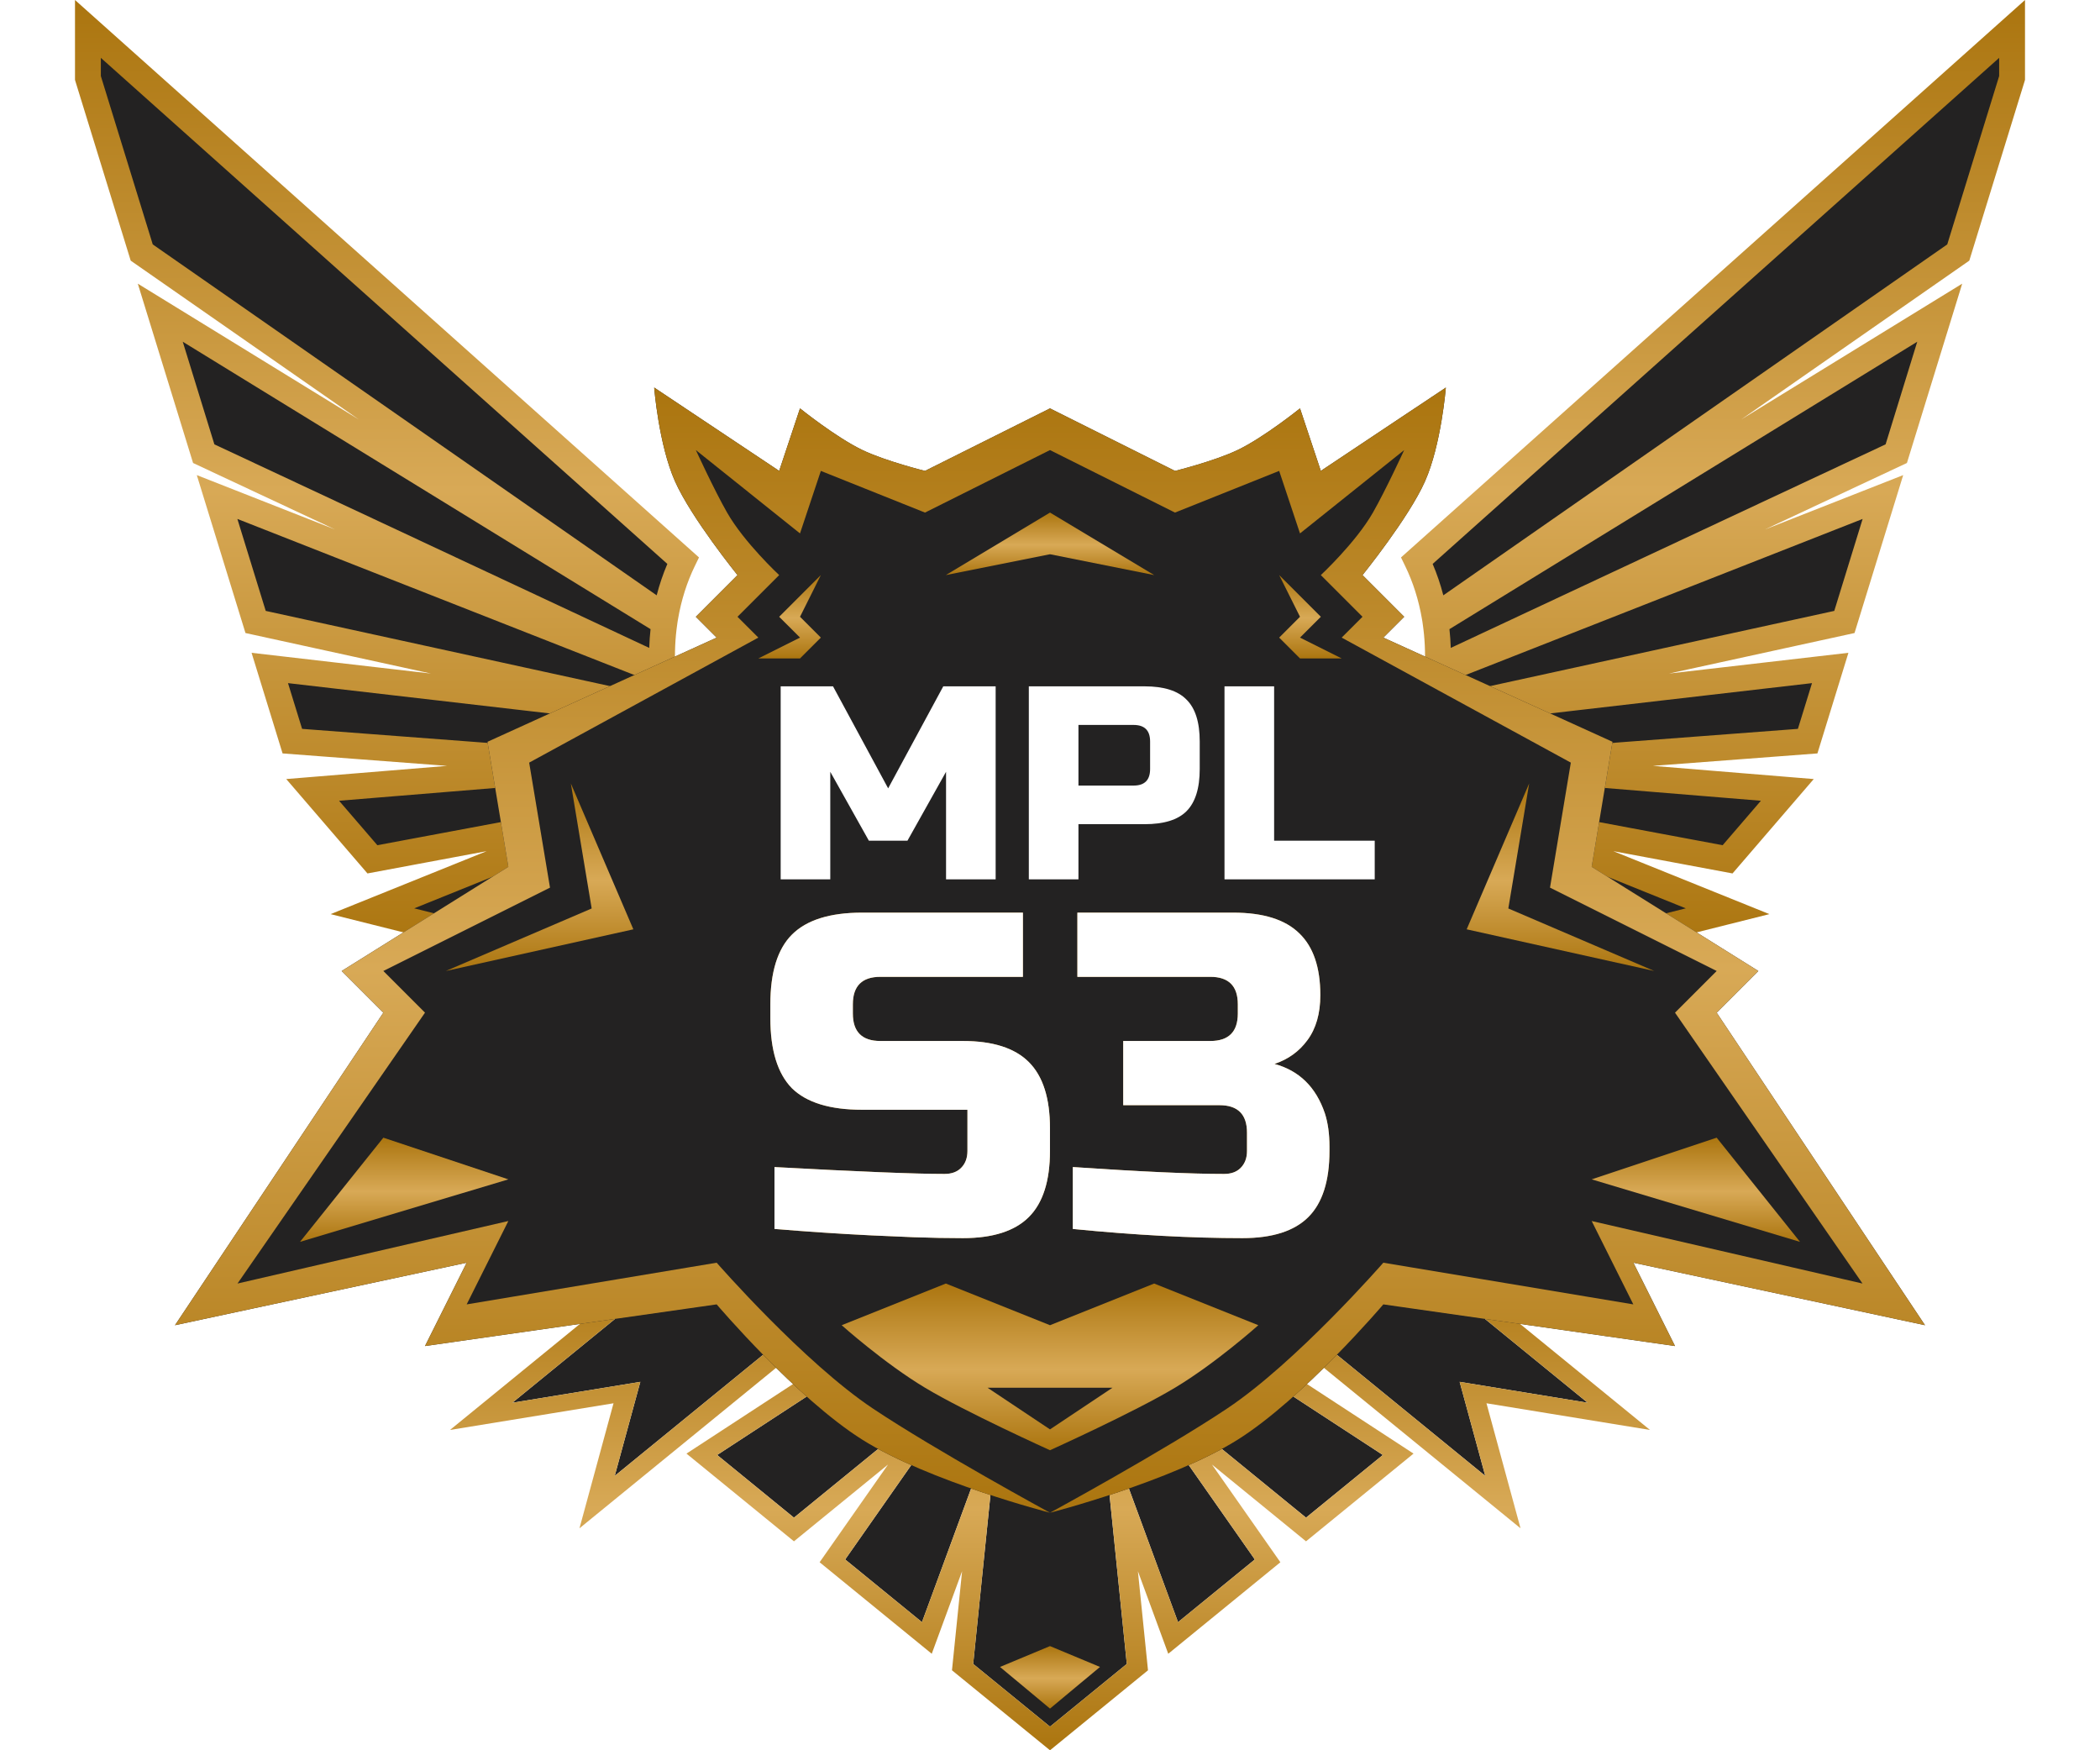 <svg width="84" height="70" viewBox="0 0 84 70" fill="none" xmlns="http://www.w3.org/2000/svg">
<g id="id3">
<g id="Group 338">
<path id="Subtract" fill-rule="evenodd" clip-rule="evenodd" d="M27.323 22.42L3.517 1.157V3.12L3.518 3.124L5.669 10.1L26.61 24.68C26.748 23.866 26.991 23.104 27.323 22.42ZM26.576 24.895L6.411 12.506L8.149 18.144L26.493 26.73C26.462 26.099 26.491 25.484 26.576 24.895ZM26.502 26.883L8.683 19.878L10.224 24.874L26.742 28.482C26.62 27.969 26.539 27.434 26.502 26.883ZM26.762 28.561L10.791 26.715L11.693 29.641L24.492 30.609L12.506 31.591L14.896 34.367L24.492 32.572L14.896 36.443L19.034 37.481H32.483V34.117C29.851 34.034 27.541 31.722 26.762 28.561Z" fill="#232222"/>
<path id="Subtract (Stroke)" fill-rule="evenodd" clip-rule="evenodd" d="M3 0L27.96 22.294L27.788 22.648C27.479 23.285 27.25 23.999 27.12 24.766L27.103 24.867L27.089 24.969C27.008 25.525 26.98 26.106 27.01 26.704L27.014 26.776L27.019 26.849C27.053 27.371 27.131 27.877 27.246 28.362L27.255 28.4L27.264 28.437C27.435 29.13 27.681 29.772 27.986 30.353L31.101 30.588L28.254 30.821C28.353 30.981 28.457 31.135 28.565 31.283L29.518 31.104L28.684 31.441C29.7 32.753 31.069 33.553 32.499 33.599L33 33.615V38H18.971L13.224 36.559L19.466 34.041L14.699 34.932L11.45 31.157L17.883 30.63L11.303 30.132L10.063 26.108L17.24 26.938L9.819 25.317L7.872 19.001L13.399 21.174L7.723 18.517L5.512 11.345L14.346 16.773L5.228 10.424L3.022 3.269L3 3.194V0ZM26.267 23.809C26.38 23.372 26.523 22.952 26.694 22.553L4.034 2.314V3.042L6.11 9.775L26.267 23.809ZM26.022 25.162L7.31 13.667L8.575 17.771L25.969 25.912C25.977 25.659 25.995 25.409 26.022 25.162ZM26.014 27.248L9.495 20.754L10.629 24.432L26.084 27.808C26.056 27.623 26.032 27.437 26.014 27.248ZM26.353 29.037L11.52 27.321L12.084 29.15L26.796 30.263C26.623 29.87 26.474 29.46 26.353 29.037ZM27.116 30.915L13.563 32.025L15.094 33.803L27.455 31.49C27.336 31.304 27.222 31.112 27.116 30.915ZM27.693 31.841L16.569 36.328L19.098 36.962H31.965V34.596C30.272 34.379 28.77 33.344 27.693 31.841Z" fill="url(#paint0_linear_2086_7179)"/>
</g>
<g id="Group 338_2">
<path id="Subtract_2" fill-rule="evenodd" clip-rule="evenodd" d="M56.677 22.42L80.483 1.157V3.12L80.482 3.124L78.331 10.1L57.39 24.68C57.252 23.866 57.009 23.104 56.677 22.42ZM57.423 24.895L77.589 12.506L75.851 18.144L57.507 26.73C57.538 26.099 57.509 25.484 57.423 24.895ZM57.498 26.883L75.317 19.878L73.776 24.874L57.258 28.482C57.38 27.969 57.461 27.434 57.498 26.883ZM57.239 28.561L73.209 26.715L72.307 29.641L59.508 30.609L71.494 31.591L69.104 34.367L59.508 32.572L69.104 36.443L64.966 37.481H51.517V34.117C54.149 34.034 56.459 31.722 57.239 28.561Z" fill="#232222"/>
<path id="Subtract (Stroke)_2" fill-rule="evenodd" clip-rule="evenodd" d="M81 0L56.04 22.294L56.212 22.648C56.521 23.285 56.75 23.999 56.88 24.766L56.897 24.867L56.911 24.969C56.992 25.525 57.02 26.106 56.99 26.704L56.986 26.776L56.981 26.849C56.947 27.371 56.87 27.877 56.754 28.362L56.745 28.4L56.736 28.437C56.565 29.13 56.319 29.772 56.014 30.353L52.899 30.588L55.746 30.821C55.647 30.981 55.543 31.135 55.435 31.283L54.482 31.104L55.316 31.441C54.3 32.753 52.931 33.553 51.501 33.599L51 33.615V38H65.029L70.776 36.559L64.534 34.041L69.301 34.932L72.55 31.157L66.117 30.63L72.697 30.132L73.937 26.108L66.76 26.938L74.181 25.317L76.128 19.001L70.601 21.174L76.277 18.517L78.488 11.345L69.654 16.773L78.772 10.424L80.978 3.269L81 3.194V0ZM57.733 23.809C57.62 23.372 57.477 22.952 57.306 22.553L79.966 2.314V3.042L77.89 9.775L57.733 23.809ZM57.978 25.162L76.69 13.667L75.424 17.771L58.031 25.912C58.023 25.659 58.005 25.409 57.978 25.162ZM57.986 27.248L74.505 20.754L73.371 24.432L57.916 27.808C57.944 27.623 57.968 27.437 57.986 27.248ZM57.647 29.037L72.48 27.321L71.916 29.15L57.204 30.263C57.377 29.87 57.526 29.46 57.647 29.037ZM56.885 30.915L70.436 32.025L68.906 33.803L56.545 31.49C56.664 31.304 56.778 31.112 56.885 30.915ZM56.307 31.841L67.431 36.328L64.902 36.962H52.035V34.596C53.728 34.379 55.23 33.344 56.307 31.841Z" fill="url(#paint1_linear_2086_7179)"/>
</g>
<g id="Group 334">
<path id="Union" fill-rule="evenodd" clip-rule="evenodd" d="M24.589 52.758L20.493 56.101L25.613 55.265L24.589 59.026L31.758 53.176L33.807 54.847L28.686 58.19L31.758 60.697L36.879 56.519H37.903L33.807 62.369L36.879 64.876L39.952 56.519L38.927 66.547L42 69.055L45.072 66.547L44.048 56.519L47.121 64.876L50.193 62.369L46.096 56.519H47.121L52.241 60.697L55.314 58.19L50.193 54.847L52.241 53.176L59.41 59.026L58.386 55.265L63.507 56.101L59.41 52.758V50.669H42H24.589V52.758Z" fill="#232222"/>
<path id="Union (Stroke)" fill-rule="evenodd" clip-rule="evenodd" d="M18 57.189L23.77 52.481V50H60.23V52.481L66 57.189L59.459 56.122L60.821 61.122L52.241 54.121L51.42 54.792L56.541 58.135L52.241 61.643L48.478 58.572L51.215 62.48L46.73 66.14L45.516 62.837L45.92 66.801L42 70L38.079 66.801L38.484 62.837L37.27 66.14L32.785 62.48L35.522 58.572L31.758 61.643L27.459 58.135L32.58 54.792L31.758 54.121L23.179 61.122L24.541 56.122L18 57.189ZM25.613 55.265L24.589 59.026L31.758 53.176L33.807 54.847L28.686 58.19L31.758 60.697L36.879 56.519H37.903L33.807 62.369L36.879 64.876L39.952 56.519L38.928 66.547L42 69.055L45.072 66.547L44.048 56.519L47.121 64.876L50.193 62.369L46.096 56.519H47.121L52.241 60.697L55.314 58.19L50.193 54.847L52.241 53.176L59.41 59.026L58.386 55.265L63.507 56.101L59.41 52.758V50.669H24.589V52.758L20.493 56.101L25.613 55.265Z" fill="url(#paint2_linear_2086_7179)"/>
<path id="Vector 426" d="M40 66.667L42 68.333L44 66.667L42 65.833L40 66.667Z" fill="url(#paint3_linear_2086_7179)"/>
</g>
<g id="Base">
<path id="Union_2" fill-rule="evenodd" clip-rule="evenodd" d="M42 16.333L37 18.833C37 18.833 35.428 18.444 34.5 18C33.442 17.494 32 16.333 32 16.333L31.167 18.833L26.167 15.5C26.167 15.5 26.349 17.786 27 19.25C27.651 20.715 29.5 23 29.5 23L27.834 24.667L28.667 25.5L19.5 29.667L20.334 34.667L13.667 38.833L15.334 40.5L7 53L18.667 50.5L17 53.833L28.667 52.167C28.667 52.167 31.867 55.93 34.5 57.583C37.162 59.255 42 60.5 42 60.5L42 60.5C42 60.5 46.839 59.255 49.5 57.583C52.133 55.93 55.333 52.167 55.333 52.167L67 53.833L65.334 50.5L77 53L68.667 40.5L70.334 38.833L63.667 34.667L64.5 29.667L55.333 25.5L56.167 24.667L54.5 23C54.5 23 56.349 20.715 57 19.25C57.651 17.786 57.834 15.5 57.834 15.5L52.833 18.833L52 16.333C52 16.333 50.559 17.494 49.5 18C48.572 18.444 47 18.833 47 18.833L42 16.333Z" fill="#232222"/>
<path id="Union_3" fill-rule="evenodd" clip-rule="evenodd" d="M37 20.5L42 18L47 20.5L51.167 18.833L52 21.333L56.167 18C56.167 18 55.427 19.607 54.917 20.5C54.232 21.699 52.833 23 52.833 23L54.5 24.667L53.667 25.5L62.833 30.5L62 35.5L68.667 38.833L67 40.5L74.5 51.333L63.667 48.833L65.333 52.167L55.333 50.5C55.333 50.5 51.861 54.48 49.083 56.333C46.541 58.03 42 60.5 42 60.5C42 60.5 46.839 59.255 49.5 57.583C52.133 55.93 55.333 52.167 55.333 52.167L67 53.833L65.334 50.5L77 53L68.667 40.5L70.334 38.833L63.667 34.667L64.5 29.667L55.333 25.5L56.167 24.667L54.5 23C54.5 23 56.349 20.715 57 19.25C57.651 17.786 57.834 15.5 57.834 15.5L52.833 18.833L52 16.333C52 16.333 50.559 17.494 49.5 18C48.572 18.444 47 18.833 47 18.833L42 16.333L37 18.833C37 18.833 35.428 18.444 34.5 18C33.442 17.494 32 16.333 32 16.333L31.167 18.833L26.167 15.5C26.167 15.5 26.349 17.786 27 19.25C27.651 20.715 29.5 23 29.5 23L27.834 24.667L28.667 25.5L19.5 29.667L20.334 34.667L13.667 38.833L15.334 40.5L7 53L18.667 50.5L17 53.833L28.667 52.167C28.667 52.167 31.867 55.93 34.5 57.583C37.162 59.255 42 60.5 42 60.5C42 60.5 37.46 58.03 34.917 56.333C32.14 54.48 28.667 50.5 28.667 50.5L18.667 52.167L20.334 48.833L9.5 51.333L17 40.5L15.334 38.833L22 35.5L21.167 30.5L30.334 25.5L29.5 24.667L31.167 23C31.167 23 29.768 21.699 29.084 20.5C28.573 19.607 27.834 18 27.834 18L32 21.333L32.834 18.833L37 20.5Z" fill="url(#paint4_linear_2086_7179)"/>
<g id="Group 159">
<path id="Vector 240" d="M12 49.667L15.334 45.5L20.334 47.167L12 49.667Z" fill="url(#paint5_linear_2086_7179)"/>
<path id="Vector 241" d="M23.667 36.333L22.834 31.333L25.334 37.167L17.834 38.833L23.667 36.333Z" fill="url(#paint6_linear_2086_7179)"/>
<path id="Vector 242" d="M32.001 25.5L31.167 24.667L32.834 23L32.001 24.667L32.834 25.5L32.001 26.333H30.334L32.001 25.5Z" fill="url(#paint7_linear_2086_7179)"/>
</g>
<g id="Group 160">
<path id="Union_4" fill-rule="evenodd" clip-rule="evenodd" d="M42 58C42.026 57.988 45.379 56.473 47 55.5C48.627 54.524 50.333 53 50.333 53L46.167 51.333L42 53L37.834 51.333L33.667 53C33.667 53 35.373 54.524 37 55.5C38.621 56.473 41.974 57.988 42 58V58C42 58 42 58 42 58C42 58 42 58 42 58V58Z" fill="url(#paint8_linear_2086_7179)"/>
<path id="Union_5" fill-rule="evenodd" clip-rule="evenodd" d="M42.001 20.5L46.167 23L42 22.167L37.834 23L42 20.5V20.5L42.001 20.5L42.001 20.5V20.5Z" fill="url(#paint9_linear_2086_7179)"/>
<path id="Vector 240_2" d="M72.001 49.667L68.667 45.5L63.667 47.167L72.001 49.667Z" fill="url(#paint10_linear_2086_7179)"/>
<path id="Vector 241_2" d="M60.333 36.333L61.167 31.333L58.667 37.167L66.167 38.833L60.333 36.333Z" fill="url(#paint11_linear_2086_7179)"/>
<path id="Vector 242_2" d="M52 25.5L52.834 24.667L51.167 23L52 24.667L51.167 25.5L52 26.333H53.667L52 25.5Z" fill="url(#paint12_linear_2086_7179)"/>
<path id="Union_6" fill-rule="evenodd" clip-rule="evenodd" d="M42 55.5H44.5L42 57.167V57.167L42 57.167L42 57.167V57.167L39.5 55.5H42H42Z" fill="#232222"/>
</g>
<g id="Group 333">
<g id="Group 155">
<g id="S3" filter="url(#filter0_f_2086_7179)">
<path d="M30.979 46.675C34.328 46.858 36.595 46.95 37.781 46.95C38.062 46.95 38.282 46.871 38.441 46.712C38.612 46.541 38.698 46.315 38.698 46.033V44.383H34.481C33.198 44.383 32.263 44.096 31.676 43.522C31.102 42.935 30.814 42 30.814 40.717V40.167C30.814 38.883 31.102 37.955 31.676 37.38C32.263 36.793 33.198 36.5 34.481 36.5H40.916V39.067H35.214C34.481 39.067 34.114 39.433 34.114 40.167V40.533C34.114 41.267 34.481 41.633 35.214 41.633H38.514C39.712 41.633 40.592 41.914 41.154 42.477C41.717 43.039 41.998 43.919 41.998 45.117V46.033C41.998 47.231 41.717 48.111 41.154 48.673C40.592 49.236 39.712 49.517 38.514 49.517C37.891 49.517 37.231 49.505 36.534 49.48L34.848 49.407C33.601 49.346 32.312 49.26 30.979 49.15V46.675ZM49.696 49.517C47.655 49.517 45.394 49.395 42.913 49.15V46.675C45.614 46.858 47.631 46.95 48.963 46.95C49.244 46.95 49.464 46.871 49.623 46.712C49.794 46.541 49.88 46.315 49.88 46.033V45.3C49.88 44.567 49.513 44.2 48.779 44.2H44.929V41.633H48.413C49.146 41.633 49.513 41.267 49.513 40.533V40.167C49.513 39.433 49.146 39.067 48.413 39.067H43.096V36.5H49.33C50.527 36.5 51.407 36.775 51.969 37.325C52.532 37.863 52.813 38.688 52.813 39.8C52.813 40.533 52.642 41.132 52.299 41.597C51.969 42.049 51.529 42.367 50.98 42.55C51.969 42.819 52.642 43.479 52.996 44.53C53.118 44.909 53.179 45.349 53.179 45.85V46.033C53.179 47.231 52.898 48.111 52.336 48.673C51.774 49.236 50.894 49.517 49.696 49.517Z" fill="url(#paint13_linear_2086_7179)"/>
</g>
<path id="S3_2" d="M30.979 46.675C34.328 46.858 36.595 46.95 37.781 46.95C38.062 46.95 38.282 46.871 38.441 46.712C38.612 46.541 38.698 46.315 38.698 46.033V44.383H34.481C33.198 44.383 32.263 44.096 31.676 43.522C31.102 42.935 30.814 42 30.814 40.717V40.167C30.814 38.883 31.102 37.955 31.676 37.38C32.263 36.793 33.198 36.5 34.481 36.5H40.916V39.067H35.214C34.481 39.067 34.114 39.433 34.114 40.167V40.533C34.114 41.267 34.481 41.633 35.214 41.633H38.514C39.712 41.633 40.592 41.914 41.154 42.477C41.717 43.039 41.998 43.919 41.998 45.117V46.033C41.998 47.231 41.717 48.111 41.154 48.673C40.592 49.236 39.712 49.517 38.514 49.517C37.891 49.517 37.231 49.505 36.534 49.48L34.848 49.407C33.601 49.346 32.312 49.26 30.979 49.15V46.675ZM49.696 49.517C47.655 49.517 45.394 49.395 42.913 49.15V46.675C45.614 46.858 47.631 46.95 48.963 46.95C49.244 46.95 49.464 46.871 49.623 46.712C49.794 46.541 49.88 46.315 49.88 46.033V45.3C49.88 44.567 49.513 44.2 48.779 44.2H44.929V41.633H48.413C49.146 41.633 49.513 41.267 49.513 40.533V40.167C49.513 39.433 49.146 39.067 48.413 39.067H43.096V36.5H49.33C50.527 36.5 51.407 36.775 51.969 37.325C52.532 37.863 52.813 38.688 52.813 39.8C52.813 40.533 52.642 41.132 52.299 41.597C51.969 42.049 51.529 42.367 50.98 42.55C51.969 42.819 52.642 43.479 52.996 44.53C53.118 44.909 53.179 45.349 53.179 45.85V46.033C53.179 47.231 52.898 48.111 52.336 48.673C51.774 49.236 50.894 49.517 49.696 49.517Z" fill="white"/>
</g>
<g id="Group 183">
<path id="MPL" d="M37.842 30.867L36.298 33.623H34.755L33.211 30.867V35.167H31.227V27.449H33.321L35.526 31.529L37.731 27.449H39.826V35.167H37.842V30.867ZM41.153 27.449H45.784C46.556 27.449 47.114 27.626 47.459 27.979C47.812 28.324 47.989 28.883 47.989 29.654V30.757C47.989 31.529 47.812 32.091 47.459 32.444C47.114 32.789 46.556 32.962 45.784 32.962H43.138V35.167H41.153V27.449ZM46.004 29.654C46.004 29.213 45.784 28.993 45.343 28.993H43.138V31.418H45.343C45.784 31.418 46.004 31.198 46.004 30.757V29.654ZM50.965 33.623H54.989V35.167H48.98V27.449H50.965V33.623Z" fill="white"/>
</g>
</g>
</g>
</g>
<defs>
<filter id="filter0_f_2086_7179" x="25.939" y="31.625" width="32.115" height="22.767" filterUnits="userSpaceOnUse" color-interpolation-filters="sRGB">
<feFlood flood-opacity="0" result="BackgroundImageFix"/>
<feBlend mode="normal" in="SourceGraphic" in2="BackgroundImageFix" result="shape"/>
<feGaussianBlur stdDeviation="2.437" result="effect1_foregroundBlur_2086_7179"/>
</filter>
<linearGradient id="paint0_linear_2086_7179" x1="18" y1="0" x2="18" y2="38" gradientUnits="userSpaceOnUse">
<stop stop-color="#AB750F"/>
<stop offset="0.516" stop-color="#D8A956"/>
<stop offset="1" stop-color="#AB750F"/>
</linearGradient>
<linearGradient id="paint1_linear_2086_7179" x1="66" y1="0" x2="66" y2="38" gradientUnits="userSpaceOnUse">
<stop stop-color="#AB750F"/>
<stop offset="0.516" stop-color="#D8A956"/>
<stop offset="1" stop-color="#AB750F"/>
</linearGradient>
<linearGradient id="paint2_linear_2086_7179" x1="42" y1="50" x2="42" y2="70" gradientUnits="userSpaceOnUse">
<stop stop-color="#AB750F"/>
<stop offset="0.516" stop-color="#D8A956"/>
<stop offset="1" stop-color="#AB750F"/>
</linearGradient>
<linearGradient id="paint3_linear_2086_7179" x1="42" y1="65.833" x2="42" y2="68.333" gradientUnits="userSpaceOnUse">
<stop stop-color="#AB750F"/>
<stop offset="0.516" stop-color="#D8A956"/>
<stop offset="1" stop-color="#AB750F"/>
</linearGradient>
<linearGradient id="paint4_linear_2086_7179" x1="42" y1="15.5" x2="42" y2="60.5" gradientUnits="userSpaceOnUse">
<stop stop-color="#AB750F"/>
<stop offset="0.516" stop-color="#D8A956"/>
<stop offset="1" stop-color="#AB750F"/>
</linearGradient>
<linearGradient id="paint5_linear_2086_7179" x1="16.167" y1="45.5" x2="16.167" y2="49.667" gradientUnits="userSpaceOnUse">
<stop stop-color="#AB750F"/>
<stop offset="0.516" stop-color="#D8A956"/>
<stop offset="1" stop-color="#AB750F"/>
</linearGradient>
<linearGradient id="paint6_linear_2086_7179" x1="21.584" y1="31.333" x2="21.584" y2="38.833" gradientUnits="userSpaceOnUse">
<stop stop-color="#AB750F"/>
<stop offset="0.516" stop-color="#D8A956"/>
<stop offset="1" stop-color="#AB750F"/>
</linearGradient>
<linearGradient id="paint7_linear_2086_7179" x1="31.584" y1="23" x2="31.584" y2="26.333" gradientUnits="userSpaceOnUse">
<stop stop-color="#AB750F"/>
<stop offset="0.516" stop-color="#D8A956"/>
<stop offset="1" stop-color="#AB750F"/>
</linearGradient>
<linearGradient id="paint8_linear_2086_7179" x1="42" y1="51.333" x2="42" y2="58" gradientUnits="userSpaceOnUse">
<stop stop-color="#AB750F"/>
<stop offset="0.516" stop-color="#D8A956"/>
<stop offset="1" stop-color="#AB750F"/>
</linearGradient>
<linearGradient id="paint9_linear_2086_7179" x1="42.001" y1="20.5" x2="42.001" y2="23" gradientUnits="userSpaceOnUse">
<stop stop-color="#AB750F"/>
<stop offset="0.516" stop-color="#D8A956"/>
<stop offset="1" stop-color="#AB750F"/>
</linearGradient>
<linearGradient id="paint10_linear_2086_7179" x1="67.834" y1="45.5" x2="67.834" y2="49.667" gradientUnits="userSpaceOnUse">
<stop stop-color="#AB750F"/>
<stop offset="0.516" stop-color="#D8A956"/>
<stop offset="1" stop-color="#AB750F"/>
</linearGradient>
<linearGradient id="paint11_linear_2086_7179" x1="62.417" y1="31.333" x2="62.417" y2="38.833" gradientUnits="userSpaceOnUse">
<stop stop-color="#AB750F"/>
<stop offset="0.516" stop-color="#D8A956"/>
<stop offset="1" stop-color="#AB750F"/>
</linearGradient>
<linearGradient id="paint12_linear_2086_7179" x1="52.417" y1="23" x2="52.417" y2="26.333" gradientUnits="userSpaceOnUse">
<stop stop-color="#AB750F"/>
<stop offset="0.516" stop-color="#D8A956"/>
<stop offset="1" stop-color="#AB750F"/>
</linearGradient>
<linearGradient id="paint13_linear_2086_7179" x1="24.686" y1="43" x2="58.413" y2="43" gradientUnits="userSpaceOnUse">
<stop stop-color="#AB750F"/>
<stop offset="0.516" stop-color="#D8A956"/>
<stop offset="1" stop-color="#AB750F"/>
</linearGradient>
</defs>
</svg>
